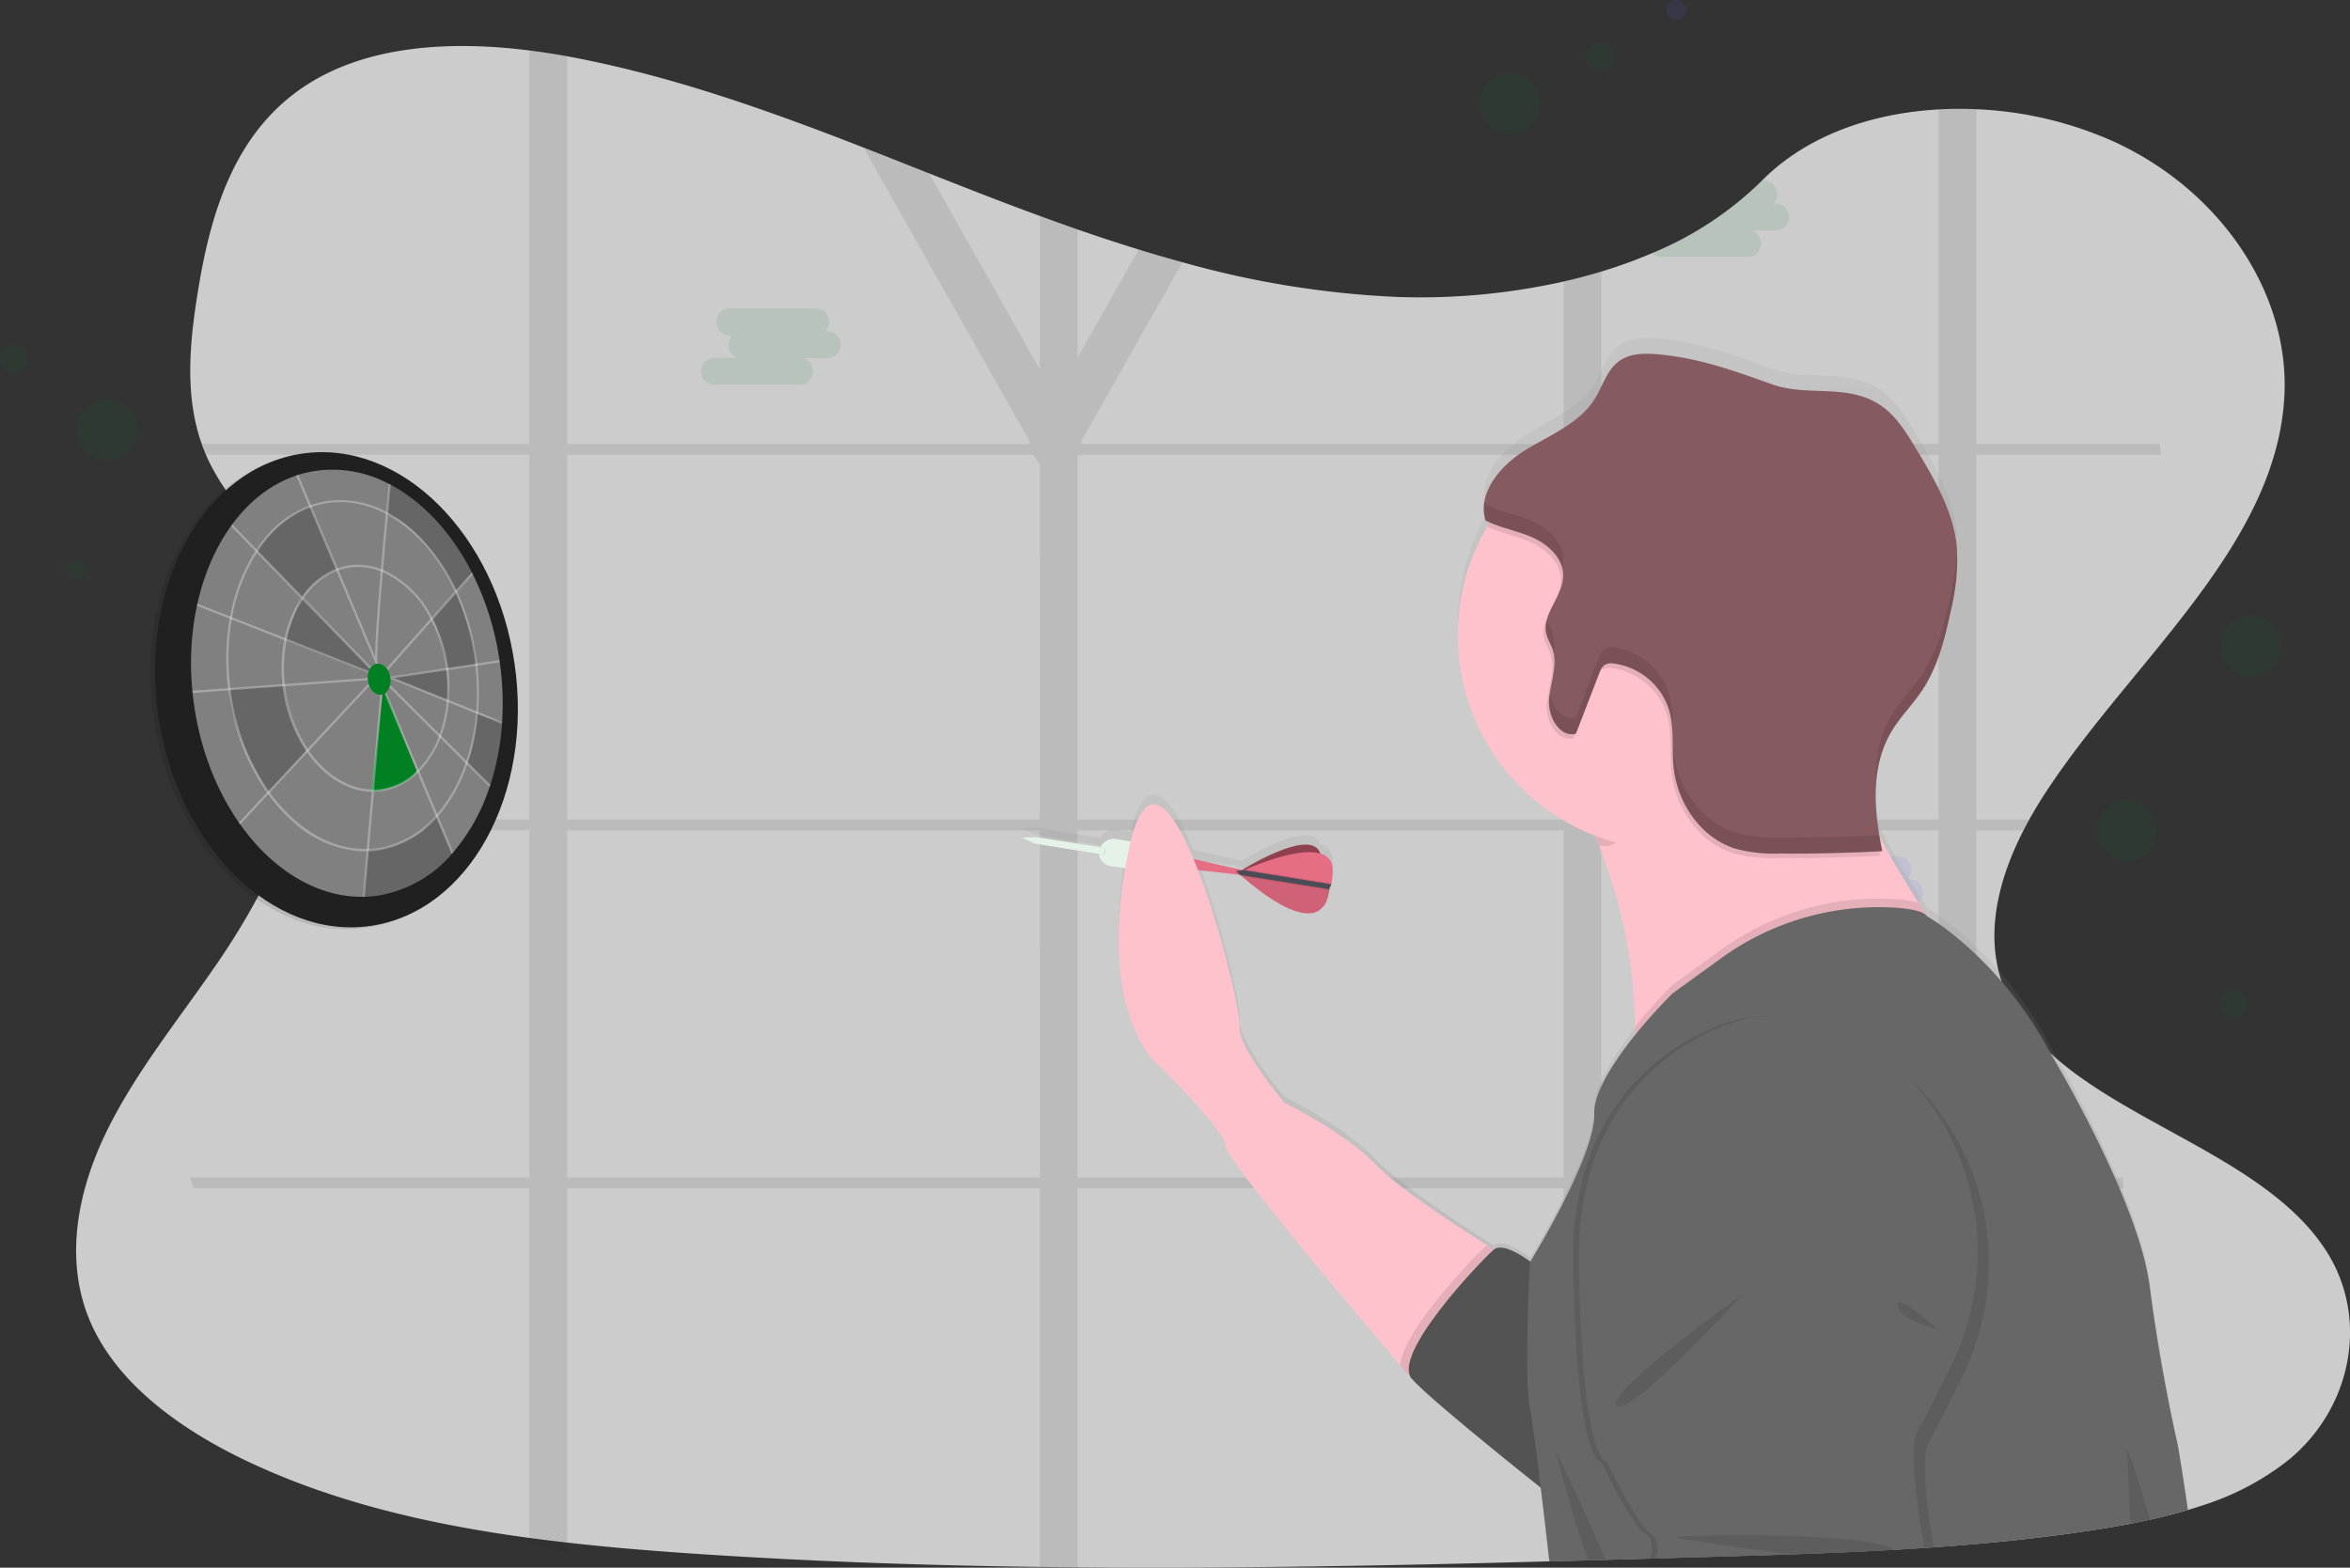 <svg xmlns="http://www.w3.org/2000/svg" xmlns:xlink="http://www.w3.org/1999/xlink" width="472.634" height="315.279" viewBox="0 0 472.634 315.279">
  <rect x="0" y="0" width="472.634" height="315.279" fill="#333333" stroke="none"/>
  <defs>
    <linearGradient id="linear-gradient" x1="0.5" y1="1" x2="0.5" gradientUnits="objectBoundingBox">
      <stop offset="0" stop-color="gray" stop-opacity="0.251"/>
      <stop offset="0.54" stop-color="gray" stop-opacity="0.122"/>
      <stop offset="1" stop-color="gray" stop-opacity="0.102"/>
    </linearGradient>
  </defs>
  <g id="Group_4" data-name="Group 4" transform="translate(-49 -150)">
    <path id="Path_1" data-name="Path 1" d="M557.181,406.68a54.1,54.1,0,0,1-17.495,9.255q-1.418.485-2.876.906c-2.51.748-5.078,1.4-7.669,1.961-1.277.285-2.564.548-3.85.793-2.188.421-4.385.8-6.568,1.142-8.1,1.273-16.262,2.215-24.461,2.931q-3.791.335-7.587.6l-1.01.072-1.812.122-1.114.072q-2.541.17-5.078.308c-6.772.381-13.553.657-20.335.906-4.983.172-9.916.317-14.872.453l-10.079.295-2.6.077-1.142.032q-4.476.136-8.96.258l-.843.023-2.627.077-4.983.136-1.486.041-1.359.036c-31.632.852-63.287,1.472-94.9,1.2q-3.8-.027-7.588-.082c-23.474-.3-46.921-1.123-70.326-2.718-8.226-.562-16.507-1.241-24.742-2.179q-3.805-.43-7.588-.938c-20.23-2.718-39.963-7.3-57.638-15.855-13.313-6.455-25.6-15.637-30.758-27.854-5.2-12.33-2.451-26.178,3.493-38.264s14.885-22.917,22.6-34.273c2.65-3.909,5.155-7.982,7.424-12.167.136-.254.276-.512.408-.766q1.744-3.275,3.289-6.632h0q1.468-3.2,2.718-6.46.376-.974.72-1.943c.027-.073.054-.145.077-.217s.059-.163.086-.245a83.86,83.86,0,0,0,3.416-12.625l.109-.6c.05-.285.1-.566.145-.852s.086-.53.127-.8h0a62.512,62.512,0,0,0,.7-12.163V250.3a51.612,51.612,0,0,0-.679-6.219h0c-.027-.177-.054-.349-.091-.521a48.7,48.7,0,0,0-2.387-8.652c-.045-.122-.1-.249-.145-.376a.51.51,0,0,0-.063-.168c-.34-.865-.7-1.721-1.1-2.578h0c-.063-.145-.136-.294-.2-.453h0c-.131-.276-.263-.553-.4-.824h0q-.956-1.952-2.129-3.855c-.906-1.508-1.934-2.985-2.99-4.435l-.149-.2-.122-.172c-1.386-1.889-2.836-3.746-4.249-5.622-1.11-1.463-2.2-2.935-3.216-4.435l-.181-.272a45.183,45.183,0,0,1-3.3-5.676c-.19-.4-.376-.806-.548-1.214-.308-.716-.593-1.436-.847-2.161-3.479-9.83-2.424-20.566-.752-30.8,2.478-15.211,7.089-31.6,21.363-41.1,12.462-8.294,29.326-9.264,45.3-7.248,2.559.317,5.092.711,7.588,1.164l1.359.258c20.2,3.873,39.31,10.731,58.182,18.074,4.408,1.717,8.806,3.461,13.2,5.2q5.15,2.034,10.305,4.045,5.957,2.319,12,4.53,3.778,1.386,7.587,2.718,6.111,2.125,12.3,4.036,4.385,1.359,8.815,2.559a189.371,189.371,0,0,0,43.192,6.985,131.946,131.946,0,0,0,33.435-3.1c2.559-.58,5.1-1.246,7.587-2a98.757,98.757,0,0,0,10.238-3.71,68.77,68.77,0,0,0,22.006-14.5l.05-.05c8.883-9.01,21.906-13.59,35.551-14.355a74.343,74.343,0,0,1,7.588-.041,75.314,75.314,0,0,1,27.487,6.432c21.58,9.785,35.537,30.5,34.486,51.188-1.527,30.115-30.559,53.231-47.881,79.576-1.223,1.857-2.387,3.773-3.47,5.73-.4.716-.779,1.436-1.151,2.161-4.267,8.335-6.831,17.336-5.436,25.983a27.744,27.744,0,0,0,1.105,4.489c.213.639.453,1.277.72,1.912a35.556,35.556,0,0,0,9.01,12.33,61.591,61.591,0,0,0,5.54,4.5c16.162,11.751,39.573,19.161,49.915,35.215C573.212,377.97,570.014,396.022,557.181,406.68Z" transform="translate(-47.777 36.833)" fill="#f2f2f2" opacity="0.801"/>
    <path id="Path_2" data-name="Path 2" d="M521.955,351V281.2h9.472c.371-.725.752-1.445,1.151-2.161H521.955V205.657H559.1c-.081-.72-.172-1.45-.263-2.161H521.955V136.114a74.349,74.349,0,0,0-7.588.041v67.328H446.523v-34.7c-2.491.752-5.028,1.418-7.588,2v32.706H342.091l-.231-.412,20.448-36.18q-4.43-1.2-8.815-2.559L341.19,186.1v-25.82q-3.81-1.323-7.588-2.718v30.93l-22.31-39.473c-4.394-1.735-8.793-3.479-13.2-5.2l33.521,59.273-.236.412H238.534V125.464c-2.5-.453-5.028-.847-7.588-1.164v79.182H165.018c.254.725.539,1.445.847,2.161h65.081v73.384H183.265c-.023.072-.05.145-.077.217q-.344.969-.72,1.943h48.47V351H162.69q.317,1.078.657,2.161h67.6V424.59q3.805,1.006,7.588,2.1V353.163h95.073v76.174q3.791.054,7.588.082V353.163h97.741v74.956l4.983-.136,2.627-.077V353.163h67.8v72.143q3.8-.272,7.588-.6v-71.54h29.671c-.081-.72-.159-1.441-.236-2.161ZM333.6,351H238.534V281.2h95.073Zm0-71.962H238.534V205.657h93.714l1.359,1.961ZM438.936,351H341.19V281.2h97.746Zm0-71.962H341.19V205.657h97.746ZM514.349,351H446.523V281.2h67.826Zm0-71.962H446.523V205.657h67.826Z" transform="translate(-75.462 35.806)" fill="#202021" opacity="0.1"/>
    <path id="Path_3" data-name="Path 3" d="M839.366,189.513a2.618,2.618,0,0,1-2.509,2.718h-5.064a2.682,2.682,0,0,1,1.921,2.627,2.618,2.618,0,0,1-2.51,2.718H813.61a2.4,2.4,0,0,1-1.739-.761,68.77,68.77,0,0,0,22.006-14.5l.05-.05h.553a2.414,2.414,0,0,1,1.771.793,2.836,2.836,0,0,1,0,3.8h.594a2.618,2.618,0,0,1,2.523,2.654Z" transform="translate(-430.572 4.096)" fill="#008023" opacity="0.1"/>
    <path id="Path_4" data-name="Path 4" d="M415.139,243.542h-.584a2.8,2.8,0,0,0,.716-1.884h0a2.618,2.618,0,0,0-2.51-2.718H395.167a2.618,2.618,0,0,0-2.51,2.718h0a2.618,2.618,0,0,0,2.51,2.718h.589a2.8,2.8,0,0,0-.72,1.884,2.686,2.686,0,0,0,1.921,2.627h-5.064a2.718,2.718,0,0,0,0,5.4h17.594a2.618,2.618,0,0,0,2.51-2.718,2.677,2.677,0,0,0-1.9-2.641h5.064a2.718,2.718,0,0,0,0-5.409Z" transform="translate(-199.512 -26.903)" fill="#008023" opacity="0.1"/>
    <path id="Path_5" data-name="Path 5" d="M895.573,486.692h-.589a2.782,2.782,0,0,0,.715-1.885h0a2.618,2.618,0,0,0-2.509-2.718H875.6a2.623,2.623,0,0,0-2.509,2.718h0a2.623,2.623,0,0,0,2.509,2.718h.589a2.8,2.8,0,0,0-.716,1.884,2.673,2.673,0,0,0,1.921,2.623h-5.064a2.718,2.718,0,0,0,0,5.409H889.92a2.623,2.623,0,0,0,2.509-2.718,2.677,2.677,0,0,0-1.921-2.623h5.065a2.718,2.718,0,0,0,0-5.409Z" transform="translate(-462.303 -159.909)" fill="#6c63ff" opacity="0.1"/>
    <ellipse id="Ellipse_1" data-name="Ellipse 1" cx="36.194" cy="47.976" rx="36.194" ry="47.976" transform="matrix(0.99, -0.143, 0.143, 0.99, 73.037, 246.785)" opacity="0.1"/>
    <ellipse id="Ellipse_2" data-name="Ellipse 2" cx="36.194" cy="47.976" rx="36.194" ry="47.976" transform="matrix(0.99, -0.143, 0.143, 0.99, 73.974, 246.398)" fill="#202021"/>
    <path id="Path_6" data-name="Path 6" d="M225.69,361.077a51.664,51.664,0,0,1-2.473,13.06,38.745,38.745,0,0,1-7.465,13.422,24.88,24.88,0,0,1-15.139,8.607,22.881,22.881,0,0,1-2.931.226c-15.9.217-30.749-16.308-33.951-38.536-3.384-23.583,7.6-44.714,24.57-47.138a24.154,24.154,0,0,1,14.69,2.677c6.672,3.443,12.575,9.775,16.706,17.956h0a57.421,57.421,0,0,1,5.486,17.667A58.614,58.614,0,0,1,225.69,361.077Z" transform="translate(-75.697 -66.039)" fill="gray"/>
    <path id="Path_7" data-name="Path 7" d="M245.532,409l-2.192,19.972s7.012-.657,9.06-4.163l-6.464-16.145Z" transform="translate(-119.579 -119.742)" fill="#008023"/>
    <path id="Path_9" data-name="Path 9" d="M180.061,407.033l11.03-.743s1.146,8.38,4.63,13.1l-7.832,8.516S179.766,414.96,180.061,407.033Z" transform="translate(-84.96 -118.446)" opacity="0.2"/>
    <rect id="Rectangle_1" data-name="Rectangle 1" width="38.151" height="0.453" transform="translate(97.014 315.45) rotate(-47)" fill="#fff" opacity="0.3"/>
    <path id="Path_10" data-name="Path 10" d="M85.446,303.929l-.036-.453,36.185-2.636.036.449Z" transform="translate(2.28 -14.563)" fill="#fff" opacity="0.3"/>
    <path id="Path_11" data-name="Path 11" d="M267.071,334.821h0l-3.13,3.8c-7.742-14.817-14.2-15.651-14.2-15.651l.625-6.106C257.047,320.307,262.949,326.64,267.071,334.821Z" transform="translate(-123.08 -69.527)" opacity="0.2"/>
    <path id="Path_12" data-name="Path 12" d="M208.389,366.9l14.287,14.949-1,.421-16.616-6.532A42.773,42.773,0,0,1,208.389,366.9Z" transform="translate(-98.639 -96.899)" opacity="0.2"/>
    <rect id="Rectangle_2" data-name="Rectangle 2" width="0.453" height="37.036" transform="translate(88.565 271.825) rotate(-68.55)" fill="#fff" opacity="0.3"/>
    <path id="Path_13" data-name="Path 13" d="M250.79,400.649,262.441,399s.82,4.82.385,6.229a1.055,1.055,0,0,1-.05.127Z" transform="translate(-123.654 -114.458)" opacity="0.2"/>
    <path id="Path_14" data-name="Path 14" d="M192.14,335.591s4.87-7.035,10.935-8.9l5.363,12.824s-5.227,1.934-7.058,5.794Z" transform="translate(-91.572 -74.904)" opacity="0.2"/>
    <path id="Path_15" data-name="Path 15" d="M226.382,351.045l-.39-.05c-.086,0-.181-.027-.245-.3L209.78,312.917l.417-.177,15.451,36.565c0-2.034.245-6.564,1.092-16.661.747-8.915,1.617-17.929,1.626-18.02l.453.045c-1.3,13.413-3.026,33.521-2.682,35.786Z" transform="translate(-101.221 -67.273)" fill="#fff" opacity="0.3"/>
    <rect id="Rectangle_3" data-name="Rectangle 3" width="0.453" height="40.076" transform="translate(95.411 255.783) rotate(-44.18)" fill="#fff" opacity="0.3"/>
    <path id="Path_16" data-name="Path 16" d="M269.87,370l4.879-5.527s4.634,11.429,4.113,14.826l-5.794.815S270.984,370.3,269.87,370Z" transform="translate(-134.091 -95.57)" opacity="0.2"/>
    <rect id="Rectangle_4" data-name="Rectangle 4" width="25.807" height="0.453" transform="translate(126.687 284.452) rotate(-48.39)" fill="#fff" opacity="0.3"/>
    <path id="Path_17" data-name="Path 17" d="M236.87,373.887l-.027-.24a.468.468,0,0,0-.032-.208c-.032-.068,0-.186-.036-.281a29.956,29.956,0,0,0-3-9.49c-.05-.1-.1-.19-.154-.285a1,1,0,0,0-.072-.136,20.508,20.508,0,0,0-9.834-9.513c-.145-.063-.29-.118-.453-.172a12.792,12.792,0,0,0-6.342-.72,12.065,12.065,0,0,0-2.337.575,1.1,1.1,0,0,0-.172.059l-.258.1a14.845,14.845,0,0,0-6.7,5.49l-.05.072-.131.195h0a1,1,0,0,0-.077.113c-.19.285-.376.575-.553.879s-.335.58-.494.906a24.082,24.082,0,0,0-2.22,6.224c-.036.15-.068.3-.1.453a29.725,29.725,0,0,0-.353,8.842l.027.267a.5.5,0,0,0,.023.181c.032.249.063.5.1.747a29.176,29.176,0,0,0,4.575,12.149c.027.045.059.086.091.131s.113.168.177.249c.154.227.313.453.48.661,3.171,4.217,7.415,6.9,11.864,7.221.195,0,.394.023.593.027h.453a11.861,11.861,0,0,0,1.595-.122,13.173,13.173,0,0,0,7.2-3.624c.118-.109.236-.222.349-.34a19.669,19.669,0,0,0,4.235-6.677c.063-.154.122-.308.181-.453a26.928,26.928,0,0,0,1.513-6.741l.041-.476A30.675,30.675,0,0,0,236.87,373.887ZM235.1,386.82c-.054.158-.113.317-.172.453a19.378,19.378,0,0,1-4.077,6.573c-.113.118-.227.236-.344.344a12.751,12.751,0,0,1-7.076,3.6,11.034,11.034,0,0,1-1.49.118h-.453c-4.652-.1-9.11-2.9-12.385-7.393l-.281-.394c-.091-.127-.177-.254-.258-.385a28.67,28.67,0,0,1-4.444-11.877c-.036-.24-.068-.48-.1-.716,0-.154-.036-.3-.05-.453a29.276,29.276,0,0,1,.331-8.639c.027-.154.054-.3.091-.453a23.587,23.587,0,0,1,2.2-6.183l.3-.548c.213-.376.453-.743.666-1.092.068-.1.136-.208.208-.308a.731.731,0,0,1,.05-.077,14.454,14.454,0,0,1,6.55-5.4l.426-.159h0a12.027,12.027,0,0,1,4.779-.63,13,13,0,0,1,3.674.824l.453.177a20.2,20.2,0,0,1,9.554,9.4c.077.14.15.285.222.43a29.671,29.671,0,0,1,2.854,9.2l.041.276h0v.168c0,.054.023.186.032.281a29.9,29.9,0,0,1,.14,5.812v.145l-.027.331h0A26.231,26.231,0,0,1,235.1,386.82Z" transform="translate(-97.68 -89.141)" fill="#fff" opacity="0.3"/>
    <path id="Path_18" data-name="Path 18" d="M292.646,420a51.669,51.669,0,0,1-2.473,13.06l-4.652-4.707c1.268-1.912,2.048-10.147,2.048-10.147l.267.186C288.07,418.9,290.643,419.555,292.646,420Z" transform="translate(-142.652 -124.966)" opacity="0.2"/>
    <rect id="Rectangle_5" data-name="Rectangle 5" width="0.453" height="28.43" transform="matrix(0.705, -0.709, 0.709, 0.705, 127.222, 288.154)" fill="#fff" opacity="0.3"/>
    <path id="Path_19" data-name="Path 19" d="M194.648,305.864l-23.238-9.395,22.8-3.429.068.448-21.164,3.18,21.7,8.774Z" transform="translate(-44.763 -10.296)" fill="#fff" opacity="0.3"/>
    <path id="Path_20" data-name="Path 20" d="M257.49,471.518a24.88,24.88,0,0,1-15.139,8.607,22.885,22.885,0,0,1-2.931.227l.951-9.513s8.711.131,13.757-6.9Z" transform="translate(-117.435 -149.981)" opacity="0.2"/>
    <rect id="Rectangle_6" data-name="Rectangle 6" width="0.453" height="34.885" transform="matrix(0.922, -0.386, 0.386, 0.922, 126.318, 289.513)" fill="#fff" opacity="0.3"/>
    <rect id="Rectangle_7" data-name="Rectangle 7" width="40.814" height="0.453" transform="translate(121.923 330.335) rotate(-85.04)" fill="#fff" opacity="0.3"/>
    <path id="Path_21" data-name="Path 21" d="M229.286,357.317a3.169,3.169,0,0,0-.054-.453c-.041-.371-.091-.743-.145-1.114a48.067,48.067,0,0,0-3.873-13.259v-.041l-.19-.4c-3.32-7-8.176-12.462-13.7-15.461-.109-.063-.222-.122-.335-.181l-.1-.05a19.405,19.405,0,0,0-11.778-2.152,18.114,18.114,0,0,0-3.311.8l-.426.154h0a21.454,21.454,0,0,0-9.227,6.953q-.679.856-1.3,1.785c-.086.127-.172.254-.254.385a36.431,36.431,0,0,0-5.069,13.137c-.032.149-.059.3-.082.453a47.509,47.509,0,0,0-.322,13.961,3.189,3.189,0,0,0,.059.453c.023.154.054.43.086.648.05.349.1.7.163,1.046v.032c.222,1.359.5,2.677.824,3.973a.13.13,0,0,0,0,.041,43.94,43.94,0,0,0,6.677,14.808c.086.127.172.249.267.376a35.072,35.072,0,0,0,2.9,3.493c.607.643,1.232,1.246,1.866,1.812a22.508,22.508,0,0,0,13.35,6.106c.544.036,1.092.05,1.635.036h.19a2.568,2.568,0,0,0,.267,0,17.458,17.458,0,0,0,1.812-.163,19.645,19.645,0,0,0,11.778-6.5c.041-.041.077-.086.113-.127l.222-.245a28.989,28.989,0,0,0,4.018-5.989,34.952,34.952,0,0,0,1.848-4.317,830.368,830.368,0,0,0,.163-.48,41.486,41.486,0,0,0,2.011-9.717.682.682,0,0,1,.023-.213c.023-.072,0-.172.023-.258q.14-1.848.145-3.737A49.58,49.58,0,0,0,229.286,357.317Zm-.313,9.612a40.972,40.972,0,0,1-1.93,9.54q-.077.235-.163.453a34.677,34.677,0,0,1-1.893,4.466,28.5,28.5,0,0,1-3.814,5.726c-.1.127-.217.254-.331.376a19.314,19.314,0,0,1-11.669,6.518q-.856.122-1.712.163h-.453c-5.16.109-10.315-2.025-14.863-6.156-.575-.521-1.142-1.078-1.7-1.662a35.639,35.639,0,0,1-2.917-3.515l-.131-.19-.136-.19a45.244,45.244,0,0,1-7.542-19.628c-.032-.2-.059-.408-.086-.612a.616.616,0,0,0-.032-.236c-.032-.082,0-.14-.023-.213a47.111,47.111,0,0,1,.294-13.762l.082-.453a35.963,35.963,0,0,1,4.983-12.974q.068-.113.15-.231c.032-.054.068-.109.1-.159.4-.6.82-1.182,1.255-1.735a21.055,21.055,0,0,1,9.132-6.913l.3-.109.127-.045a17.613,17.613,0,0,1,3.2-.77,17.919,17.919,0,0,1,3.778-.136,19.86,19.86,0,0,1,7.873,2.324l.091.045.34.186a28.868,28.868,0,0,1,8.154,6.917,39.408,39.408,0,0,1,5.282,8.426c.023.041.041.086.059.127l.15.317h0a47.856,47.856,0,0,1,3.751,12.956c.054.371.1.738.15,1.11a.773.773,0,0,0,.032.267c.032.091,0,.122,0,.186a47.983,47.983,0,0,1,.177,9.06Q229,366.689,228.973,366.929Z" transform="translate(-84.252 -73.45)" fill="#fff" opacity="0.3"/>
    <ellipse id="Ellipse_3" data-name="Ellipse 3" cx="2.279" cy="3.135" rx="2.279" ry="3.135" transform="matrix(0.99, -0.143, 0.143, 0.99, 122.552, 283.817)" fill="#008023"/>
    <circle id="Ellipse_5" data-name="Ellipse 5" cx="6.133" cy="6.133" r="6.133" transform="translate(346.572 164.641)" fill="#008023" opacity="0.1"/>
    <circle id="Ellipse_6" data-name="Ellipse 6" cx="6.133" cy="6.133" r="6.133" transform="translate(64.334 230.297)" fill="#008023" opacity="0.1"/>
    <circle id="Ellipse_7" data-name="Ellipse 7" cx="6.133" cy="6.133" r="6.133" transform="translate(495.488 273.861)" fill="#008023" opacity="0.1"/>
    <circle id="Ellipse_8" data-name="Ellipse 8" cx="6.133" cy="6.133" r="6.133" transform="translate(470.673 310.874)" fill="#008023" opacity="0.1"/>
    <circle id="Ellipse_9" data-name="Ellipse 9" cx="2.827" cy="2.827" r="2.827" transform="translate(367.931 158.679)" fill="#008023" opacity="0.1"/>
    <circle id="Ellipse_10" data-name="Ellipse 10" cx="2.827" cy="2.827" r="2.827" transform="translate(49 219.362)" fill="#008023" opacity="0.1"/>
    <circle id="Ellipse_11" data-name="Ellipse 11" cx="2.827" cy="2.827" r="2.827" transform="translate(495.488 349.084)" fill="#008023" opacity="0.1"/>
    <circle id="Ellipse_12" data-name="Ellipse 12" cx="1.998" cy="1.998" r="1.998" transform="translate(384.152 150)" fill="#6c63ff" opacity="0.1"/>
    <circle id="Ellipse_13" data-name="Ellipse 13" cx="1.998" cy="1.998" r="1.998" transform="translate(62.336 262.622)" fill="#008023" opacity="0.1"/>
    <path id="Path_22" data-name="Path 22" d="M764.391,474.295s-3.388-14.573-5.644-32.289S739,394.85,739,394.85c-.077-.15-.159-.3-.24-.453a80.41,80.41,0,0,0-9.73-14.428c-7.7-9.091-14.686-13.177-15.035-13.377h0c-.552-.843-1.146-1.771-1.771-2.763-2.346-3.71-5.137-8.376-7.8-13.413a1.9,1.9,0,0,0-.063-.349h0c-1.187-7.175-1.232-14.722,2.337-20.919,1.762-3.058,4.3-5.576,6.242-8.521,3.171-4.8,4.612-10.532,5.776-16.185a47.47,47.47,0,0,0,1.318-12.013v-.181h0c0-.281-.036-.562-.064-.843-.666-7.3-4.494-13.861-8.226-20.144-1.966-3.307-4.032-6.718-7.2-8.856-6.586-4.444-14.659-1.663-21.7-4.208-7.479-2.718-14.314-5.25-22.455-6.084-2.886-.294-6.056-.367-8.394,1.359-2.455,1.812-3.271,5.119-4.9,7.733-3.112,4.983-8.983,7.248-13.938,10.382-3.764,2.36-7.375,6.133-8.154,10.287v-.036a9.134,9.134,0,0,0-.145,1.359c0,.027,0,.059,0,.086v.136a8.23,8.23,0,0,0,.335,2.478c.281.145.566.272.856.4-.181.294-.362.589-.535.906l-.381.675a44.1,44.1,0,0,0,22.02,62.259h0c.267.652.544,1.327.815,2.025a102.579,102.579,0,0,1,7.248,36.955h0v1.735h0c-4.077,5.164-8.3,11.569-8.154,16,.245,7.42-9.649,24.683-12.317,29.2l-.534.906h0c-2.664-1.93-5.83-3.665-7.366-2.446l-1.286-.824c-6.5-4.177-18.12-11.914-22.5-16.539-6.206-6.573-18.337-12.575-18.337-12.575s-9.59-11.433-9.024-15.719c.281-2.134-3.569-19.166-8.339-31.664,3.483.367,7.062.806,8.154.942l.267.236.376.059c13.187,11.587,16.072,6.423,16.072,6.423,1.078-.729,1.445-2.926,1.549-3.769v-.2h.068v-.168a1.239,1.239,0,0,0,.072-.154l.032-.059.023-.045a.367.367,0,0,1,.05-.118,2.1,2.1,0,0,0,.177-.453h-.036a16.973,16.973,0,0,0,.276-2.872,3.262,3.262,0,0,0-2.555-3.2.1.1,0,0,0-.023-.072c-1.712-5.092-14.165,2.46-15.542,3.316l-.335.036c-2.5-.5-6.342-1.409-9.6-2.2-4.417-10.745-9.427-16.761-12.638-3.538l-2.953-.507a2.718,2.718,0,0,0-2.111.5,3.584,3.584,0,0,0-1.01,1.151l-12.815-2.029-3.021.1,2.559,1.237.19.091,12.815,2.088a2.777,2.777,0,0,0,2.378,2.4l2.877.417C547.523,386.782,559,396.567,559,396.567s13.821,13.553,13.821,16.761c0,2.718,26.98,35,35.179,44.746,1.468,1.749,2.337,2.772,2.337,2.772,3.221,3.7,18.708,16.344,25.916,22.169h0c.707,5.889,1.359,11.778,1.735,15.008l1.359-.036,6.446-.177,3.47-.1q4.485-.122,8.96-.258l1.142-.032,2.6-.082q5.042-.145,10.079-.3,7.433-.224,14.871-.453c6.795-.24,13.563-.516,20.335-.906,1.69-.1,3.384-.195,5.078-.308l1.114-.077,1.812-.122c11.08-.784,22.115-1.912,33.068-3.651,2.183-.349,4.38-.729,6.568-1.16,1.287-.245,2.573-.512,3.851-.8,2.591-.575,5.159-1.232,7.669-1.989C765.346,479.912,764.391,474.295,764.391,474.295Z" transform="translate(-277.392 -34.02)" fill="url(#linear-gradient)"/>
    <path id="Path_23" data-name="Path 23" d="M611.175,484.837l-1.685-.059s-11.429-1.418-15.089-1.5a2.527,2.527,0,0,0-1.1.086l.811-3.271.992.245c3.484.861,15.03,3.687,16.888,3.751C614.187,484.158,611.175,484.837,611.175,484.837Z" transform="translate(-311.011 -158.815)" fill="#e56d84"/>
    <path id="Path_24" data-name="Path 24" d="M629.83,482.041s13.861-8.67,15.673-3.348-2.913,6.106-2.913,6.106Z" transform="translate(-330.994 -157.106)" fill="#904150"/>
    <path id="Path_26" data-name="Path 26" d="M645.376,491.513s-2.922,5.173-16.376-6.6l.186-.24.557-.72s17.413-8,17.866-.186a15.1,15.1,0,0,1-.326,3.026,1.568,1.568,0,0,1-.276.6l-.063.059a2.141,2.141,0,0,1-.036.331C646.821,488.618,646.454,490.783,645.376,491.513Z" transform="translate(-330.54 -158.954)" fill="#e56d84"/>
    <path id="Path_27" data-name="Path 27" d="M645.376,496.357s-2.922,5.173-16.376-6.6l.186-.24.313-.322,17.508,3.04-.063.059a2.14,2.14,0,0,1-.036.331C646.821,493.463,646.454,495.628,645.376,496.357Z" transform="translate(-330.54 -163.799)" opacity="0.1"/>
    <path id="Path_28" data-name="Path 28" d="M646.047,491.721l-17.911-2.881-.906-.77,1.64-.19,17.535,2.84a1.3,1.3,0,0,1-.335.657A2.321,2.321,0,0,1,646.047,491.721Z" transform="translate(-329.571 -163.076)" opacity="0.1"/>
    <path id="Path_29" data-name="Path 29" d="M645.657,492.558l-17.911-2.867-.906-.766,1.635-.195,17.553,2.84a1.264,1.264,0,0,1-.34.657S645.684,492.354,645.657,492.558Z" transform="translate(-329.358 -163.541)" opacity="0.1"/>
    <path id="Path_30" data-name="Path 30" d="M645.831,492.148l-17.925-2.867-.906-.766,1.635-.195,17.54,2.84a1.359,1.359,0,0,1-.34.657A1.169,1.169,0,0,1,645.831,492.148Z" transform="translate(-329.445 -163.317)" fill="#4c4c56"/>
    <path id="Path_31" data-name="Path 31" d="M594.4,483.275a2.529,2.529,0,0,0-1.1.086l.811-3.271.992.245A12.229,12.229,0,0,1,594.4,483.275Z" transform="translate(-311.011 -158.815)" opacity="0.1"/>
    <path id="Path_32" data-name="Path 32" d="M579.73,476.132l-10.061-1.7a2.74,2.74,0,0,0-2.111.494,2.849,2.849,0,0,0-1.3,2.492,2.754,2.754,0,0,0,2.4,2.478l10.088,1.431S580.563,476.879,579.73,476.132Z" transform="translate(-296.218 -155.695)" fill="#e5f2e8"/>
    <path id="Path_33" data-name="Path 33" d="M532.33,473.949l3.026-.109,13.042,2.043a.72.72,0,0,1,.6.847h0a.72.72,0,0,1-.82.571L534.9,475.167Z" transform="translate(-277.66 -155.396)" opacity="0.1"/>
    <path id="Path_34" data-name="Path 34" d="M531.92,473.754l3.022-.1,13.046,2.038a.72.72,0,0,1,.593.838h0a.72.72,0,0,1-.815.575l-13.282-2.138Z" transform="translate(-277.436 -155.293)" fill="#e5f2e8"/>
    <path id="Path_35" data-name="Path 35" d="M653.7,550.682l-19.746,23.977s-.87-1.01-2.337-2.741c-8.2-9.617-35.179-41.467-35.179-44.166,0-3.171-13.821-16.561-13.821-16.561S570.2,500.771,576.971,468.3s22.849,31.039,22.287,35.27,9.023,15.515,9.023,15.515,12.131,5.925,18.337,12.412c4.367,4.566,15.995,12.2,22.5,16.307C651.864,549.563,653.7,550.682,653.7,550.682Z" transform="translate(-300.975 -147.33)" fill="#fdc2cc"/>
    <path id="Path_36" data-name="Path 36" d="M722.123,657.828l-19.746,23.977s-.87-1.01-2.337-2.741c.317-6.713,14.5-21.526,17.005-23.777a1.814,1.814,0,0,1,.5-.317C720.289,656.71,722.123,657.828,722.123,657.828Z" transform="translate(-369.399 -254.477)" opacity="0.1"/>
    <path id="Path_37" data-name="Path 37" d="M732.625,662.276s-9.028-8.462-11.846-5.921-20.593,21.155-16.362,25.952,29.616,24.815,29.616,24.815Z" transform="translate(-371.44 -254.974)" fill="#535353"/>
    <path id="Path_39" data-name="Path 39" d="M848.419,449.447s-8.811,8.5-19.846,17.725l-.417.344-.643.535h0c-17.6,14.559-40.289,30.269-42.626,16.824a18.694,18.694,0,0,1-.032-5.3c.027-.258.063-.525.1-.8s.073-.525.1-.784a88.894,88.894,0,0,0,.729-10.215v-1.712a100.11,100.11,0,0,0-7.248-36.479c-.272-.689-.548-1.359-.815-2h0a79.262,79.262,0,0,0-7.171-13.689s5.241-3.171,12.507-7.248c2.668-1.486,5.6-3.085,8.656-4.688,16.761-8.788,36.914-17.576,34.124-7.248-1.318,4.888-.1,11.374,2.333,18.165.136.376.272.743.412,1.114a111.632,111.632,0,0,0,5.436,12l.136.263c2.913,5.581,6.052,10.795,8.652,14.849.625.978,1.218,1.893,1.771,2.718C846.856,447.318,848.419,449.447,848.419,449.447Z" transform="translate(-407.969 -109.564)" fill="#fdc2cc"/>
    <path id="Path_40" data-name="Path 40" d="M828.651,414c-.132.195-.272.39-.412.58a29.487,29.487,0,0,1-14.949,11.107,48.731,48.731,0,0,1-13.485,2.165c-1.246.045-2.519.068-3.832.068a76.631,76.631,0,0,1-9.06-.521c-1.581-.249-3.234.815-4.833,1.595a4.485,4.485,0,0,1-3.443.6c-.272-.689-.548-1.359-.815-2h0a79.257,79.257,0,0,0-7.171-13.689s5.241-3.171,12.507-7.248c2.668-1.486,5.6-3.085,8.657-4.688,16.761-8.788,36.914-17.576,34.124-7.248-1.318,4.888-.095,11.374,2.333,18.165C828.374,413.263,828.51,413.63,828.651,414Z" transform="translate(-408.024 -109.564)" opacity="0.1"/>
    <path id="Path_41" data-name="Path 41" d="M811.945,331.82c0,.661,0,1.314-.045,1.966a43.192,43.192,0,0,1-50.01,40.7,41.414,41.414,0,0,1-4.53-.969,42.543,42.543,0,0,1-4.258-1.4h0a43.242,43.242,0,0,1-22.065-61.425l.38-.666a43.215,43.215,0,0,1,80.528,21.793Z" transform="translate(-383.341 -54.073)" fill="#fdc2cc"/>
    <path id="Path_42" data-name="Path 42" d="M865.484,510.12s-68.546,66.286-63.468,29.336a91.56,91.56,0,0,0,.843-12.711,111.84,111.84,0,0,1,7.569-8.444l9.631-6.962a53.933,53.933,0,0,1,34.318-10.31,24.911,24.911,0,0,1,5.49.756C863.1,506.845,865.484,510.12,865.484,510.12Z" transform="translate(-425.034 -170.237)" opacity="0.1"/>
    <path id="Path_43" data-name="Path 43" d="M889.241,625.988c-2.509.748-5.078,1.4-7.669,1.961-1.277.285-2.564.548-3.85.793-2.188.421-4.385.8-6.568,1.142-10.935,1.717-21.97,2.831-33.068,3.624l-1.812.122-1.114.072c-1.694.113-3.388.213-5.078.308-6.772.381-13.553.657-20.335.906-4.983.172-9.916.317-14.872.453l-10.079.294-2.6.077-1.141.032q-4.476.136-8.96.258l-3.47.1-6.446.177-1.359.036c-.362-3.2-1.028-9.01-1.735-14.813h0l-.163-1.359c-.779-6.4-1.586-12.548-2.052-14.876-1.128-5.64,0-29.055,0-29.055l.122-.195h0l.535-.906c2.668-4.453,12.561-21.494,12.317-28.819-.145-4.371,4.077-10.7,8.154-15.791.534-.661,1.065-1.3,1.585-1.916,3.248-3.819,6.029-6.536,6.029-6.536l9.626-6.967a54,54,0,0,1,34.323-10.3c3.624.186,6.514.693,7.248,1.785h0c.313.177,7.334,4.208,15.035,13.2a79.416,79.416,0,0,1,9.73,14.242c.082.145.163.294.24.453,0,0,17.49,29.055,19.746,46.545S887.2,612.91,887.2,612.91,888.163,618.432,889.241,625.988Z" transform="translate(-400.209 -172.305)" fill="#676767"/>
    <path id="Path_44" data-name="Path 44" d="M844.777,636.839c-1.536,2.5-.063,15.216,1.572,23.333-1.694.113-3.388.213-5.078.308-6.772.381-13.554.657-20.335.906-4.983.172-9.916.317-14.872.453l-10.079.294-2.6.077-1.142.032c.53-1.916.634-3.918-.775-4.811-3.1-1.975-9.028-14.672-9.028-14.672s-5.074,1.133-5.64-40.316a59.891,59.891,0,0,1,2.523-18.776,46.308,46.308,0,0,1,2.134-5.59h0a43.678,43.678,0,0,1,7-10.822h0a44.925,44.925,0,0,1,21.9-13.59,36.387,36.387,0,0,1,6.419-.489h.054A33.269,33.269,0,0,1,831.55,556.8a38.341,38.341,0,0,1,5.576,3.4,44.685,44.685,0,0,1,4.675,4c15.818,15.4,19.56,39.451,9.789,59.26C848.473,629.8,845.651,635.417,844.777,636.839Z" transform="translate(-411.376 -198.793)" opacity="0.1"/>
    <path id="Path_45" data-name="Path 45" d="M852.256,641.783c-1.391,2.265-.317,12.869,1.11,20.883l-1.812.122-1.115.072q-2.541.17-5.078.308c-6.772.381-13.554.657-20.335.906-4.983.172-9.916.317-14.872.453l-10.079.294a2.706,2.706,0,0,0-1.137-2.446,7.023,7.023,0,0,1-1.5-1.472c-.131-.159-.267-.331-.4-.507-3.139-4.167-7.116-12.684-7.116-12.684s-5.078,1.128-5.644-40.316c-.181-13.508,3.316-23.392,8.113-30.581A44.99,44.99,0,0,1,817.838,558.6a34.332,34.332,0,0,1,17.168,1.4,34.881,34.881,0,0,1,6.215,2.895,43.072,43.072,0,0,1,7.352,5.576l.725.693c15.818,15.4,19.556,39.451,9.785,59.26C855.953,634.749,853.13,640.361,852.256,641.783Z" transform="translate(-415.471 -201.481)" opacity="0.1"/>
    <path id="Path_46" data-name="Path 46" d="M847.282,636.805c-1.531,2.491-.072,15.143,1.558,23.261l-1.114.073q-2.541.17-5.078.308c-6.772.381-13.553.657-20.335.906-4.983.172-9.916.317-14.871.453l-10.079.295-2.6.077a5.544,5.544,0,0,0-.036-4,2.189,2.189,0,0,0-.4-.507,1.776,1.776,0,0,0-.349-.276c-3.1-1.975-9.028-14.672-9.028-14.672s-5.074,1.132-5.64-40.316c-.208-15.519,4.439-26.273,10.337-33.621a45,45,0,0,1,23.229-15.18,36.829,36.829,0,0,1,5.291-.489h.054a33.349,33.349,0,0,1,15.139,3.261,41.157,41.157,0,0,1,10.967,7.8c.525.512,1.042,1.033,1.535,1.563a51.279,51.279,0,0,1,8.254,57.7C850.978,629.77,848.156,635.383,847.282,636.805Z" transform="translate(-412.753 -198.759)" fill="#676767"/>
    <path id="Path_47" data-name="Path 47" d="M821.429,676.39s-27.836,19.755-25.463,22.473S821.429,676.39,821.429,676.39Z" transform="translate(-421.794 -266.194)" opacity="0.1"/>
    <path id="Path_48" data-name="Path 48" d="M928.8,685.537s-8.7-7.746-8.068-4.743S928.8,685.537,928.8,685.537Z" transform="translate(-490.102 -268.225)" opacity="0.1"/>
    <path id="Path_49" data-name="Path 49" d="M866,786.5c-6.772.381-13.553.657-20.335.906-11.61-1.359-23.682-3.357-23.682-3.357C823.026,783.439,860.067,782.7,866,786.5Z" transform="translate(-436.102 -324.814)" opacity="0.1"/>
    <path id="Path_50" data-name="Path 50" d="M1027.272,759.462c-1.277.285-2.564.548-3.85.793-.5-8.1-.7-15.085-.7-15.085a143.855,143.855,0,0,1,4.553,14.292Z" transform="translate(-545.909 -303.817)" opacity="0.1"/>
    <path id="Path_51" data-name="Path 51" d="M779.019,767.886l-3.47.1c-2.763-7.547-5.137-16.5-6.106-20.3-.3-1.173-.453-1.857-.453-1.857l.43.906C770.847,749.712,775.576,759.642,779.019,767.886Z" transform="translate(-407.116 -304.178)" opacity="0.1"/>
    <path id="Path_52" data-name="Path 52" d="M816.226,347.275a42.918,42.918,0,0,1-5.545,10.142c.136.376.272.743.412,1.114a111.63,111.63,0,0,0,5.436,12l.136.263c.236,1.812.562,3.624.938,5.39q-10.328.544-20.679.476a29.646,29.646,0,0,1-8.9-.983,15.4,15.4,0,0,1-3.37-1.531,16.92,16.92,0,0,1-2.4-1.762,20.385,20.385,0,0,1-6.6-12.983c-.412-3.891.177-7.923-.951-11.669a12.725,12.725,0,0,0-.453-1.228,13.535,13.535,0,0,0-10.564-8.036,2.894,2.894,0,0,0-1.966.267,3.283,3.283,0,0,0-1.065,1.649l-4.67,12.181c-3.325.833-5.672-3.511-5.4-6.926s1.812-6.913.675-10.147c-.349-1-.942-1.912-1.2-2.935-1.01-4.036,3.329-7.619,3.366-11.778.027-3.42-2.9-6.183-6.007-7.606-2.849-1.3-6-1.866-8.851-3.139a43.215,43.215,0,0,1,80.51,21.807c0,.661,0,1.314-.045,1.966a42.944,42.944,0,0,1-2.808,13.467Z" transform="translate(-390.476 -54.094)" opacity="0.1"/>
    <path id="Path_53" data-name="Path 53" d="M772.644,259.2c-2.885-.29-6.056-.362-8.394,1.359-2.455,1.812-3.271,5.055-4.9,7.633-3.112,4.929-8.983,7.18-13.938,10.247s-9.649,8.543-7.991,14.133c3.053,1.54,6.518,2.079,9.626,3.5s6.034,4.186,6.007,7.606c-.036,4.158-4.376,7.742-3.366,11.778.254,1.024.847,1.934,1.2,2.935,1.128,3.234-.4,6.731-.675,10.147s2.07,7.76,5.4,6.926l4.7-12.181a3.283,3.283,0,0,1,1.064-1.649,2.9,2.9,0,0,1,1.966-.267,13.485,13.485,0,0,1,10.98,9.264c1.128,3.746.539,7.778.951,11.669.757,7.175,5.5,14.115,12.385,16.276a29.889,29.889,0,0,0,8.9.983q10.342.077,20.679-.476c-1.7-7.991-2.392-16.819,1.726-23.868,1.762-3.017,4.3-5.5,6.242-8.412,3.171-4.738,4.611-10.4,5.776-15.972a42.781,42.781,0,0,0,1.246-12.847c-.666-7.207-4.494-13.685-8.226-19.882-1.966-3.266-4.032-6.636-7.2-8.747-6.586-4.385-14.659-1.635-21.7-4.154C787.62,262.531,780.784,260.021,772.644,259.2Z" transform="translate(-389.661 -37.897)" fill="#865a61"/>
    <g id="Group_1" data-name="Group 1" transform="translate(347.42 250.658)" opacity="0.1">
      <path id="Path_54" data-name="Path 54" d="M766.214,384a9.333,9.333,0,0,0-.295-4.317c-.317-.906-.829-1.744-1.114-2.659a5.692,5.692,0,0,0-.077,2.895c.254,1.024.847,1.934,1.191,2.935A7.012,7.012,0,0,1,766.214,384Z" transform="translate(-752.123 -353.093)"/>
      <path id="Path_55" data-name="Path 55" d="M752.841,337.658a6.919,6.919,0,0,0,.208-1.585c.027-3.416-2.895-6.183-6-7.606s-6.573-1.961-9.626-3.5q-.112-.378-.186-.766a8.312,8.312,0,0,0,.186,3.936c3.053,1.54,6.518,2.079,9.626,3.5C749.661,332.834,752.13,334.981,752.841,337.658Z" transform="translate(-737.082 -324.2)"/>
      <path id="Path_56" data-name="Path 56" d="M812.39,427.571a29.635,29.635,0,0,1-8.9-.983c-6.885-2.161-11.628-9.1-12.385-16.276-.412-3.891.177-7.918-.951-11.669a13.485,13.485,0,0,0-11-9.264,2.9,2.9,0,0,0-1.966.267,3.252,3.252,0,0,0-1.064,1.649l-4.67,12.181c-2.673.67-4.711-2-5.268-4.852-.05.367-.1.734-.127,1.1-.281,3.416,2.07,7.76,5.4,6.926l4.7-12.181a3.253,3.253,0,0,1,1.064-1.649,2.9,2.9,0,0,1,1.966-.267,13.486,13.486,0,0,1,10.98,9.264c1.128,3.751.539,7.778.951,11.669.757,7.175,5.5,14.115,12.385,16.276a29.874,29.874,0,0,0,8.9.983q10.351.077,20.683-.453c-.217-1.037-.421-2.088-.6-3.144Q822.441,427.639,812.39,427.571Z" transform="translate(-752.922 -359.818)"/>
      <path id="Path_57" data-name="Path 57" d="M926.153,355.582c-1.169,5.576-2.614,11.234-5.775,15.972-1.939,2.908-4.48,5.4-6.242,8.412-2.519,4.308-3.234,9.282-3.026,14.323a23.866,23.866,0,0,1,3.026-11.153c1.762-3.017,4.3-5.5,6.242-8.412,3.171-4.738,4.607-10.4,5.775-15.972a46.071,46.071,0,0,0,1.314-11.964,58.545,58.545,0,0,1-1.314,8.793Z" transform="translate(-832.258 -336.557)"/>
    </g>
  </g>
</svg>
